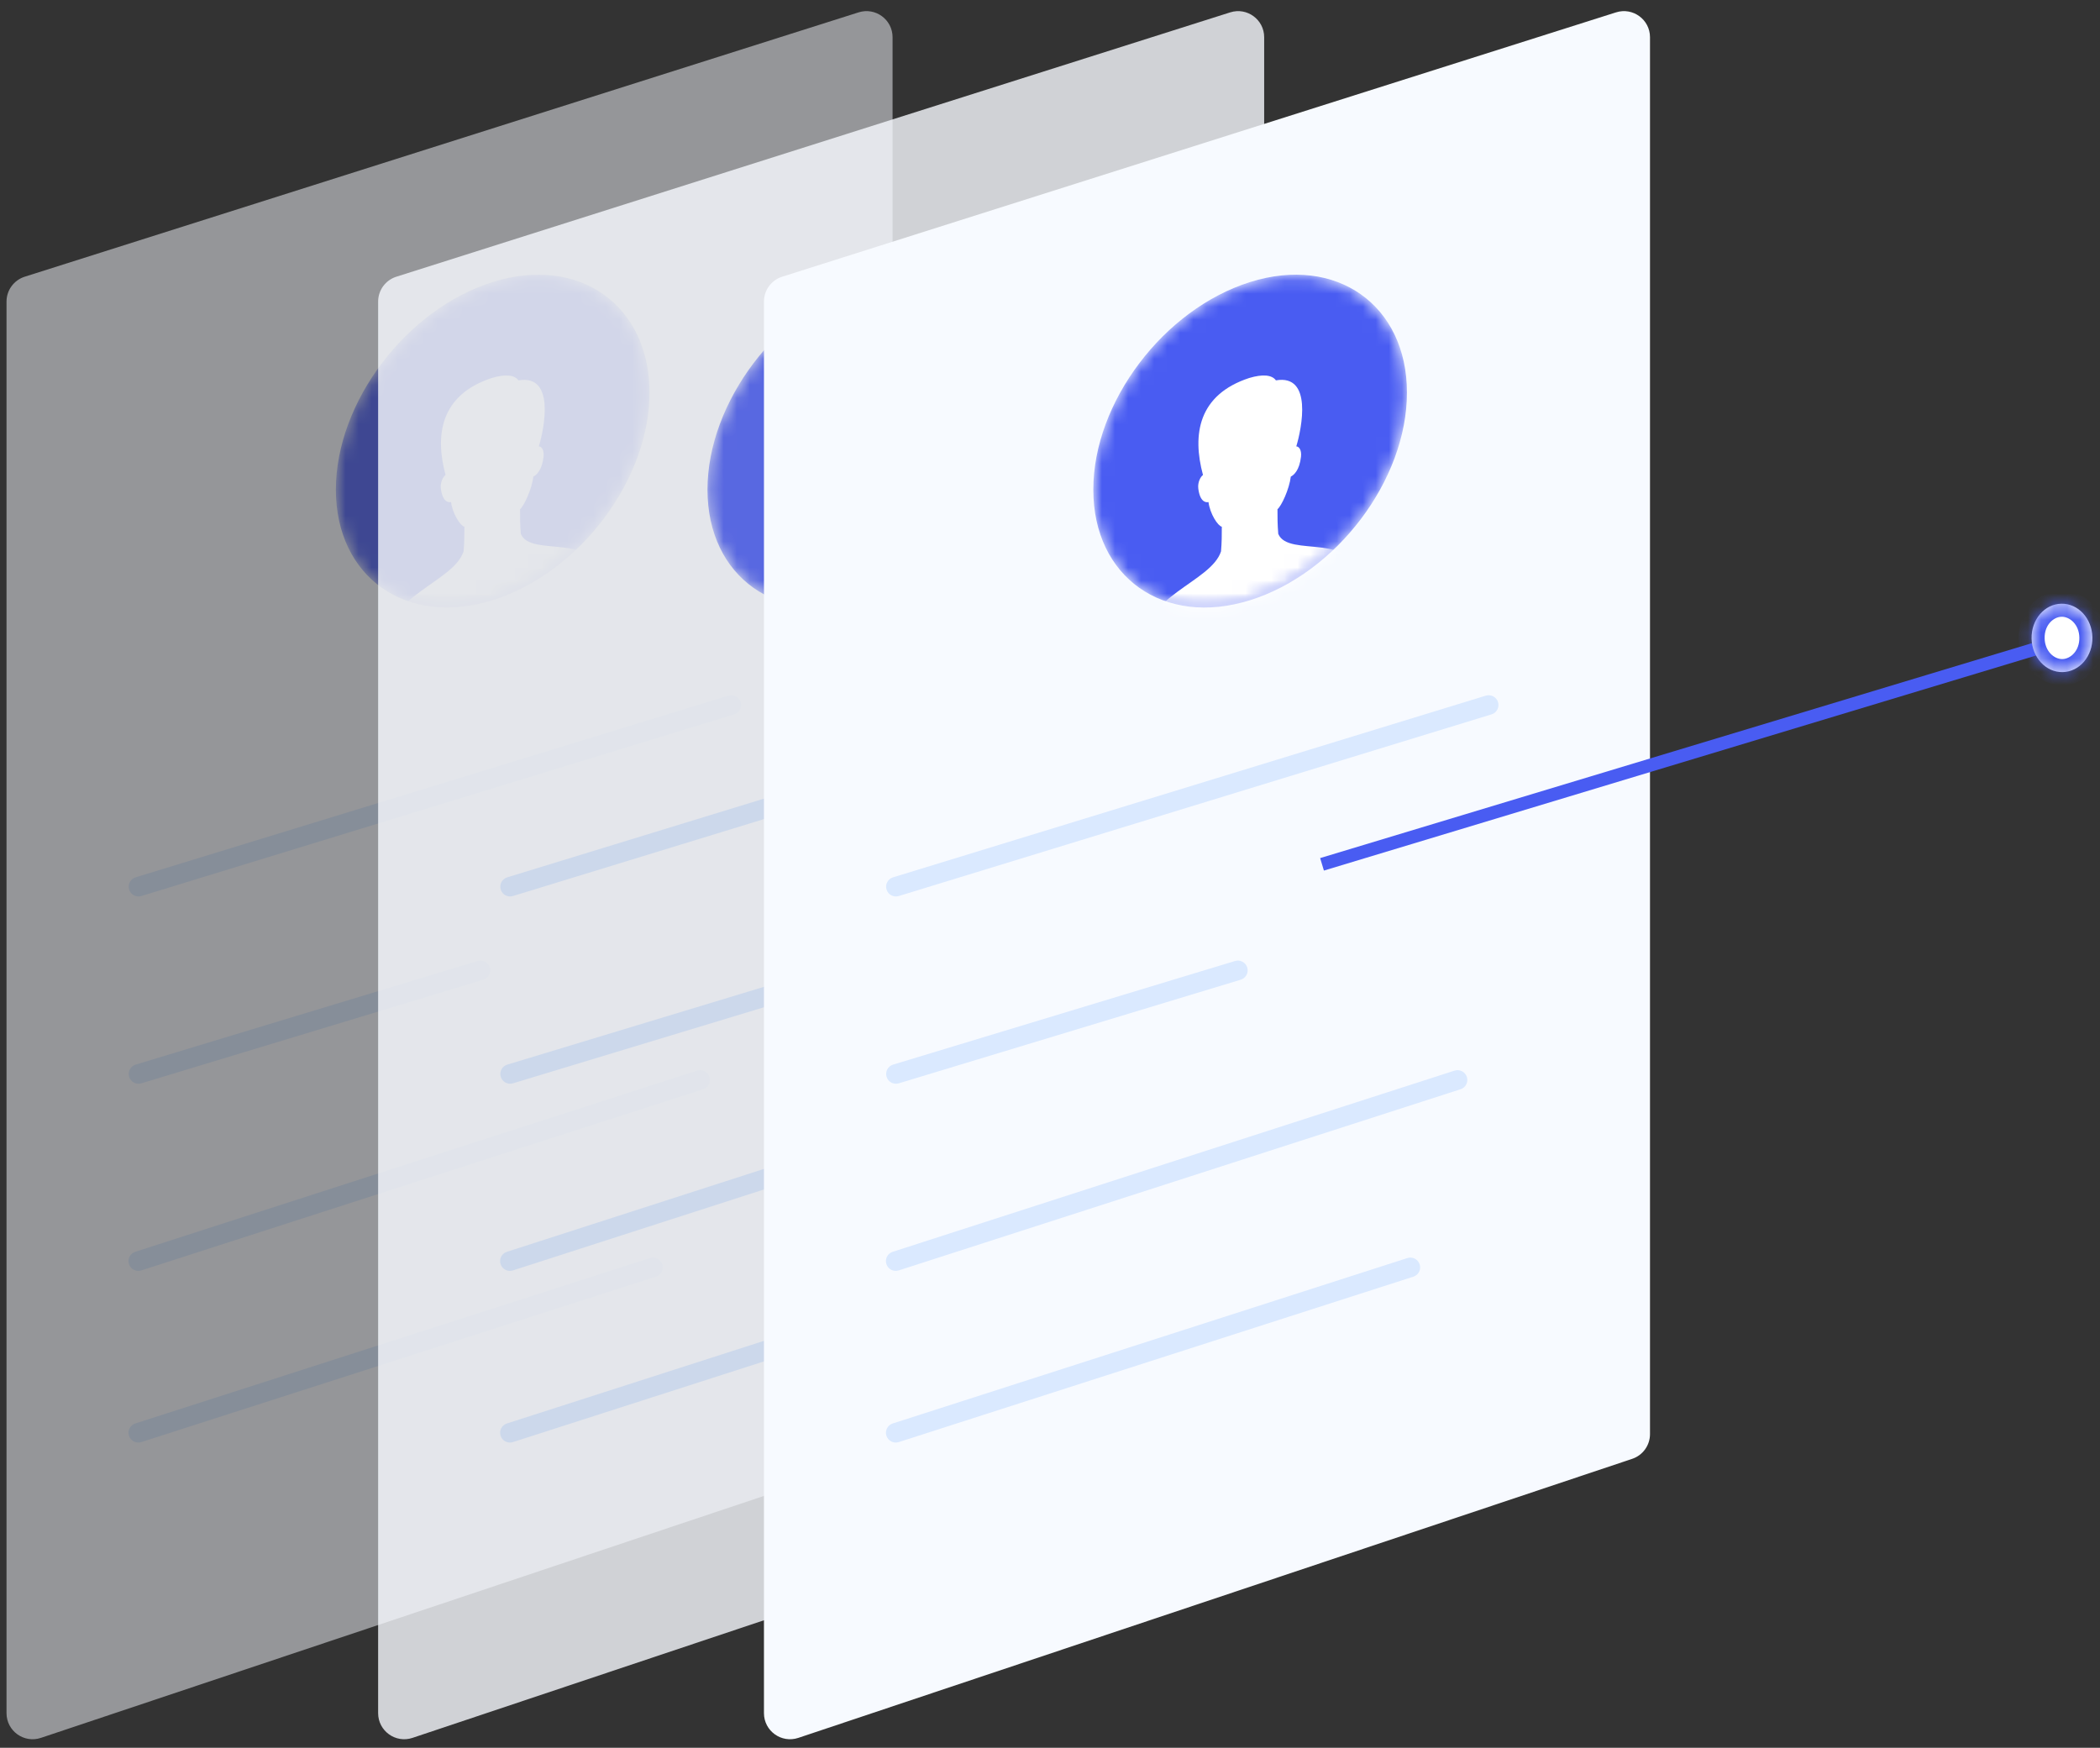 <svg width="322" height="268" viewBox="0 0 322 268" version="1.1" xmlns="http://www.w3.org/2000/svg" xmlns:xlink="http://www.w3.org/1999/xlink">
<rect x="0" y="0" width="322" height="268" fill="#333333" stroke="none"/>
<title>Group 25</title>
<desc>Created using Figma</desc>
<g id="Canvas" transform="matrix(2 0 0 2 -5360 -898)">
<g id="Group 25">
<g id="Group 24.2" opacity="0.5">
<g id="Vector">
<use xlink:href="#path0_fill" transform="translate(2680.5 449.122)" fill="#F7FAFF"/>
</g>
<g id="Group">
<mask id="mask0_alpha" mask-type="alpha">
<g id="Vector">
<use xlink:href="#path1_fill" transform="translate(2705.75 470.06)" fill="#25328E"/>
</g>
</mask>
<g id="Vector" mask="url(#mask0_alpha)">
<use xlink:href="#path1_fill" transform="translate(2705.75 470.06)" fill="#495CF2"/>
</g>
<g id="Vector" mask="url(#mask0_alpha)">
<use xlink:href="#path2_fill" transform="translate(2709.29 477.788)" fill="#FFFFFF"/>
</g>
</g>
<g id="Line">
<use xlink:href="#path3_stroke" transform="matrix(0.956 -0.293 0.295 0.955 2690.12 517.917)" fill="#DAE9FF"/>
</g>
<g id="Line">
<use xlink:href="#path4_stroke" transform="matrix(0.957 -0.29 0.292 0.956 2690.12 532.274)" fill="#DAE9FF"/>
</g>
<g id="Line">
<use xlink:href="#path5_stroke" transform="matrix(0.952 -0.307 0.31 0.951 2690.12 546.631)" fill="#DAE9FF"/>
</g>
<g id="Line">
<use xlink:href="#path6_stroke" transform="matrix(0.952 -0.306 0.309 0.951 2690.12 559.792)" fill="#DAE9FF"/>
</g>
</g>
<g id="Group 24.1" opacity="0.8">
<g id="Vector">
<use xlink:href="#path0_fill" transform="translate(2708.99 449.122)" fill="#F7FAFF"/>
</g>
<g id="Group">
<mask id="mask1_alpha" mask-type="alpha">
<g id="Vector">
<use xlink:href="#path1_fill" transform="translate(2734.24 470.06)" fill="#25328E"/>
</g>
</mask>
<g id="Vector" mask="url(#mask1_alpha)">
<use xlink:href="#path1_fill" transform="translate(2734.24 470.06)" fill="#495CF2"/>
</g>
<g id="Vector" mask="url(#mask1_alpha)">
<use xlink:href="#path2_fill" transform="translate(2737.78 477.788)" fill="#FFFFFF"/>
</g>
</g>
<g id="Line">
<use xlink:href="#path3_stroke" transform="matrix(0.956 -0.293 0.295 0.955 2718.61 517.917)" fill="#DAE9FF"/>
</g>
<g id="Line">
<use xlink:href="#path4_stroke" transform="matrix(0.957 -0.29 0.292 0.956 2718.61 532.274)" fill="#DAE9FF"/>
</g>
<g id="Line">
<use xlink:href="#path5_stroke" transform="matrix(0.952 -0.307 0.31 0.951 2718.61 546.631)" fill="#DAE9FF"/>
</g>
<g id="Line">
<use xlink:href="#path6_stroke" transform="matrix(0.952 -0.306 0.309 0.951 2718.61 559.792)" fill="#DAE9FF"/>
</g>
</g>
<g id="Group 24">
<g id="Vector">
<use xlink:href="#path0_fill" transform="translate(2738.57 449.122)" fill="#F7FAFF"/>
</g>
<g id="Group 2">
<g id="Line 2">
<use xlink:href="#path7_stroke" transform="matrix(0.957 -0.289 0.289 0.957 2781.5 515.745)" fill="#495CF2"/>
</g>
<g id="Ellipse">
<use xlink:href="#path8_fill" transform="matrix(1 -0.021 0.021 1 2835.7 495.334)" fill="#FFFFFF"/>
<mask id="mask2_outline_ins">
<use xlink:href="#path8_fill" fill="white" transform="matrix(1 -0.021 0.021 1 2835.7 495.334)"/>
</mask>
<g mask="url(#mask2_outline_ins)">
<use xlink:href="#path9_stroke_2x" transform="matrix(1 -0.021 0.021 1 2835.7 495.334)" fill="#495CF2"/>
</g>
</g>
</g>
<g id="Group">
<mask id="mask3_alpha" mask-type="alpha">
<g id="Vector">
<use xlink:href="#path1_fill" transform="translate(2763.82 470.06)" fill="#25328E"/>
</g>
</mask>
<g id="Vector" mask="url(#mask3_alpha)">
<use xlink:href="#path1_fill" transform="translate(2763.82 470.06)" fill="#495CF2"/>
</g>
<g id="Vector" mask="url(#mask3_alpha)">
<use xlink:href="#path2_fill" transform="translate(2767.36 477.788)" fill="#FFFFFF"/>
</g>
</g>
<g id="Line">
<use xlink:href="#path3_stroke" transform="matrix(0.956 -0.293 0.295 0.955 2748.19 517.917)" fill="#DAE9FF"/>
</g>
<g id="Line">
<use xlink:href="#path4_stroke" transform="matrix(0.957 -0.29 0.292 0.956 2748.19 532.274)" fill="#DAE9FF"/>
</g>
<g id="Line">
<use xlink:href="#path5_stroke" transform="matrix(0.952 -0.307 0.31 0.951 2748.19 546.631)" fill="#DAE9FF"/>
</g>
<g id="Line">
<use xlink:href="#path6_stroke" transform="matrix(0.952 -0.306 0.309 0.951 2748.19 559.792)" fill="#DAE9FF"/>
</g>
</g>
</g>
</g>
<defs>
<path id="path0_fill" d="M 1.396 21.093L 65.326 0.826C 66.615 0.417 67.93 1.379 67.93 2.732L 67.93 109.828C 67.93 110.688 67.381 111.452 66.565 111.725L 2.635 133.118C 1.339 133.552 0 132.588 0 131.222L 0 23C 0 22.128 0.565 21.357 1.396 21.093Z"/>
<path id="path1_fill" d="M 24.046 9.04C 24.046 15.748 18.636 22.883 12.023 24.956C 5.41 27.03 0 23.188 0 16.48C 0 9.771 5.41 2.636 12.023 0.563C 18.636 -1.511 24.046 2.331 24.046 9.04Z"/>
<path id="path2_fill" d="M 10.64 12.143C 10.58 11.412 10.58 10.924 10.58 10.253C 10.881 10.009 11.482 8.728 11.602 7.753C 11.843 7.631 12.264 7.265 12.384 6.228C 12.444 5.679 12.203 5.435 12.023 5.435C 12.444 4.033 13.286 -0.114 10.46 0.374C 10.159 -0.053 9.438 -0.114 8.416 0.191C 4.509 1.471 4.028 4.52 4.869 7.631C 4.689 7.753 4.449 8.18 4.509 8.667C 4.629 9.643 5.05 9.765 5.29 9.704C 5.41 10.619 6.012 11.534 6.312 11.595C 6.312 12.265 6.312 12.753 6.252 13.485C 5.471 15.864 0.24 16.839 5.73305e-08 20.986L 16.832 15.803C 16.652 11.839 11.422 14.034 10.64 12.143Z"/>
<path id="path3_stroke" d="M 0.75 -1.5C 0.336 -1.5 0 -1.164 0 -0.75C 0 -0.336 0.336 0 0.75 0L 0.75 -1.5ZM 48.289 0C 48.703 0 49.039 -0.336 49.039 -0.75C 49.039 -1.164 48.703 -1.5 48.289 -1.5L 48.289 0ZM 0.75 0L 48.289 0L 48.289 -1.5L 0.75 -1.5L 0.75 0Z"/>
<path id="path4_stroke" d="M 0.75 -1.5C 0.336 -1.5 0 -1.164 0 -0.75C 0 -0.336 0.336 0 0.75 0L 0.75 -1.5ZM 28.143 0C 28.558 0 28.893 -0.336 28.893 -0.75C 28.893 -1.164 28.558 -1.5 28.143 -1.5L 28.143 0ZM 0.75 0L 28.143 0L 28.143 -1.5L 0.75 -1.5L 0.75 0Z"/>
<path id="path5_stroke" d="M 0.75 -1.5C 0.336 -1.5 0 -1.164 0 -0.75C 0 -0.336 0.336 0 0.75 0L 0.75 -1.5ZM 45.995 0C 46.409 0 46.745 -0.336 46.745 -0.75C 46.745 -1.164 46.409 -1.5 45.995 -1.5L 45.995 0ZM 0.75 0L 45.995 0L 45.995 -1.5L 0.75 -1.5L 0.75 0Z"/>
<path id="path6_stroke" d="M 0.75 -1.5C 0.336 -1.5 0 -1.164 0 -0.75C 0 -0.336 0.336 0 0.75 0L 0.75 -1.5ZM 42.195 0C 42.609 0 42.945 -0.336 42.945 -0.75C 42.945 -1.164 42.609 -1.5 42.195 -1.5L 42.195 0ZM 0.75 0L 42.195 0L 42.195 -1.5L 0.75 -1.5L 0.75 0Z"/>
<path id="path7_stroke" d="M 0 0L 57.457 0L 57.457 -1L 0 -1L 0 0Z"/>
<path id="path8_fill" d="M 4.662 2.622C 4.662 4.071 3.618 5.245 2.331 5.245C 1.044 5.245 0 4.071 0 2.622C 0 1.174 1.044 0 2.331 0C 3.618 0 4.662 1.174 4.662 2.622Z"/>
<path id="path9_stroke_2x" d="M 3.662 2.622C 3.662 3.632 2.959 4.245 2.331 4.245L 2.331 6.245C 4.278 6.245 5.662 4.509 5.662 2.622L 3.662 2.622ZM 2.331 4.245C 1.703 4.245 1 3.632 1 2.622L -1 2.622C -1 4.509 0.384 6.245 2.331 6.245L 2.331 4.245ZM 1 2.622C 1 1.612 1.703 1 2.331 1L 2.331 -1C 0.384 -1 -1 0.736 -1 2.622L 1 2.622ZM 2.331 1C 2.959 1 3.662 1.612 3.662 2.622L 5.662 2.622C 5.662 0.736 4.278 -1 2.331 -1L 2.331 1Z"/>
</defs>
</svg>
